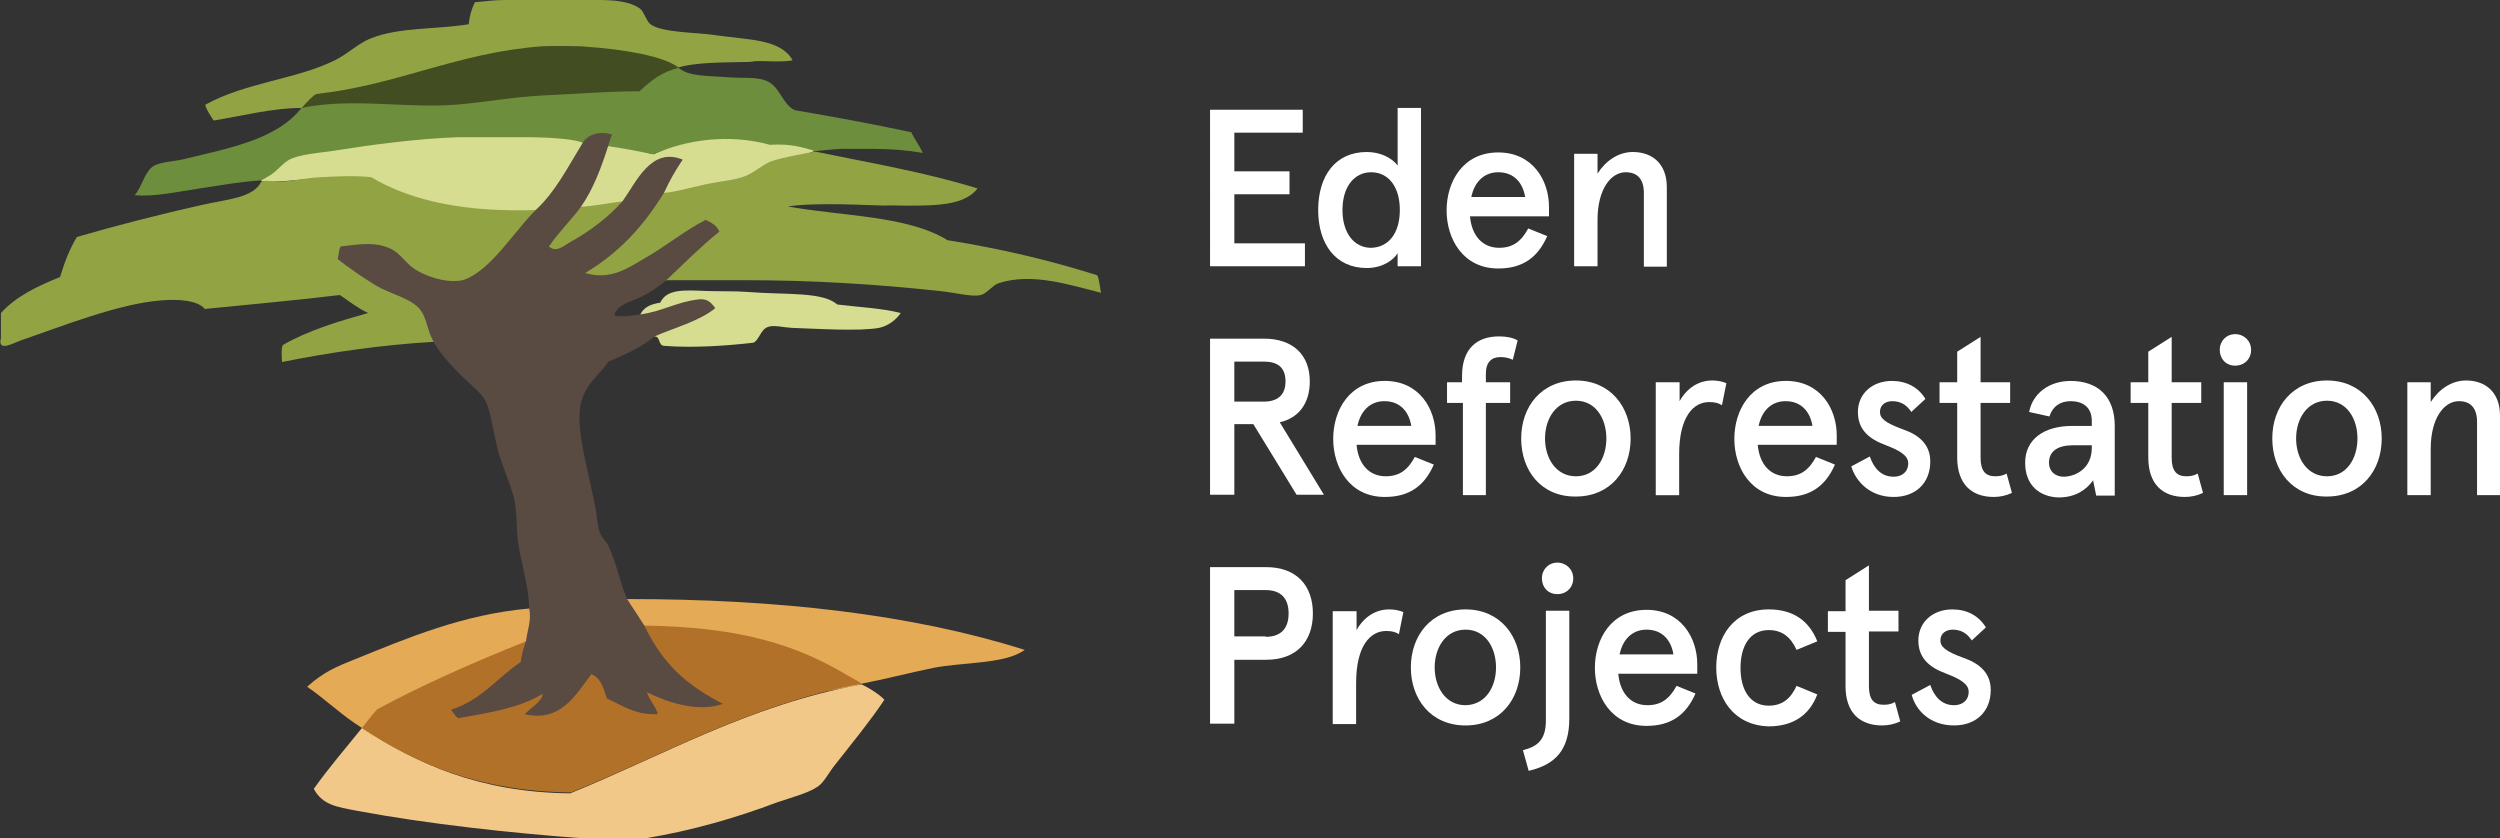 <?xml version="1.0" encoding="UTF-8" standalone="no"?>
<svg
   alt="logo"
   viewBox="0 0 167 56"
   fill="none"
   version="1.1"
   id="svg79"
   xmlns="http://www.w3.org/2000/svg"
   xmlns:svg="http://www.w3.org/2000/svg">
  <rect x="0" y="0" width="167" height="56" fill="#333333" stroke="none"/>
  <path
     fill-rule="evenodd"
     clip-rule="evenodd"
     d="M 51.53,8.622 C 48.818,7.871 45.87,9.343 43.659,10.305 42.657,10.095 41.92,9.764 40.858,9.584 L 40.623,9.554 C 40.151,9.464 39.886,9.524 39.119,9.343 37.881,9.013 36.879,8.983 35.581,8.863 35.198,8.803 34.225,8.562 33.783,8.743 c -0.59,0 -1.209,0.12 -1.828,0.12 -0.383,0 -0.973,-0.09 -1.356,-0.03 -2.83,0.09 -5.719,0.571 -8.402,0.991 -0.914,0.15 -2.005,0.3 -2.683,0.601 -0.619,0.24 -1.12,1.022 -1.68,1.262 -0.206,0.27 -0.56,0.391 -0.295,0.421 0.855,0.12 2.683,-0.15 3.862,-0.21 1.179,-0.06 2.27,-0.12 3.331,0 2.771,1.652 6.456,2.433 10.966,2.283 1.12,0.09 2.27,0.06 3.154,-0.15 0.973,-0.06 1.798,-0.21 2.712,-0.331 0.973,-0.06 5.542,-0.751 6.515,-0.991 0.943,-0.21 2.24,-0.601 2.948,-0.901 0.56,-0.21 2.8,-1.532 3.42,-1.742 C 53.918,9.914 52.09,8.833 51.53,8.622 Z"
     fill="#d6dc90"
     id="path2" />
  <path
     fill-rule="evenodd"
     clip-rule="evenodd"
     d="m 43.748,22.472 c -0.531,-0.09 -1.504,-0.571 -0.973,-1.472 0.236,-0.481 0.708,-0.691 1.327,-0.781 0.442,-0.931 1.592,-0.841 3.066,-0.781 0.796,0.03 1.887,0 2.712,0.06 2.624,0.21 5.07,-0.03 6.043,0.841 1.444,0.18 2.948,0.24 4.245,0.571 -0.295,0.451 -0.855,0.871 -1.444,0.991 -1.297,0.24 -4.157,0.06 -5.837,0 -0.56,-0.03 -1.209,-0.21 -1.592,-0.06 -0.501,0.18 -0.59,0.901 -0.973,1.052 -1.828,0.21 -4.039,0.36 -5.955,0.21 -0.413,-0.03 -0.236,-0.601 -0.619,-0.631 z"
     fill="#d6dc90"
     id="path4" />
  <path
     fill-rule="evenodd"
     clip-rule="evenodd"
     d="m 41.949,40.017 c 9.934,0 18.896,0.991 26.502,3.395 -1.297,0.961 -4.127,0.811 -6.102,1.202 -1.592,0.33 -3.361,0.781 -4.776,1.052 0.177,0.33 -30.01,4.897 -33.37,2.974 -1.327,-0.811 -2.417,-1.893 -3.685,-2.764 1.12,-1.022 2.063,-1.382 3.184,-1.833 3.479,-1.412 7.223,-3.004 11.644,-3.395 2.918,-0.391 3.714,-0.451 6.603,-0.631 z"
     fill="#e4aa55"
     id="path6" />
  <path
     fill-rule="evenodd"
     clip-rule="evenodd"
     d="m 59.077,46.747 c -1.032,1.532 -2.152,2.884 -3.331,4.386 -0.383,0.481 -0.708,1.142 -1.12,1.412 -0.649,0.451 -1.857,0.751 -2.712,1.052 -2.712,1.022 -5.689,1.893 -8.814,2.403 -1.385,0 -2.771,0 -4.157,0 -4.894,-0.36 -10.377,-0.961 -15.064,-1.833 -1.415,-0.27 -2.329,-0.391 -2.918,-1.472 1.002,-1.412 2.123,-2.704 3.184,-4.026 0,0 0,0 0.059,-0.06 3.655,2.433 7.871,4.326 13.885,4.386 6.338,-2.584 11.939,-5.888 19.427,-7.27 0.029,-0.06 1.209,0.601 1.562,1.021 z"
     fill="#f2c888"
     id="path8" />
  <path
     fill-rule="evenodd"
     clip-rule="evenodd"
     d="m 43.128,41.79 c 5.483,0.09 9.286,0.961 12.823,2.944 0.295,0.18 0.973,0.541 1.621,0.931 -7.488,1.412 -13.089,4.717 -19.427,7.27 -6.014,-0.06 -10.288,-1.863 -13.973,-4.296 0.324,-0.391 0.678,-0.901 1.032,-1.262 3.125,-1.682 6.486,-3.155 9.934,-4.537 0,0 1.504,-0.751 7.989,-1.052 z"
     fill="#b27129"
     id="path10" />
  <path
     fill-rule="evenodd"
     clip-rule="evenodd"
     d="m 73.286,18.386 c -3.125,-0.991 -6.426,-1.772 -9.993,-2.343 -2.683,-1.652 -7.045,-1.592 -10.671,-2.253 2.005,-0.3 5.542,-0.06 6.367,-0.06 0.855,-0.03 1.061,0.03 2.624,0 1.562,-0.03 2.977,-0.21 3.685,-1.142 -3.361,-1.052 -7.193,-1.712 -10.848,-2.463 0,0 -2.417,0.421 -3.036,0.691 -0.56,0.27 -1.032,0.691 -1.592,0.931 -0.708,0.3 -1.769,0.36 -2.712,0.571 -0.973,0.21 -2.123,0.541 -2.83,0.571 -0.737,0.15 -2.801,0.601 -2.771,0.571 -0.914,0.12 -1.798,0.3 -2.771,0.36 -0.796,-0.06 -1.798,0 -2.977,0.21 -4.51,0.15 -8.195,-0.541 -10.966,-2.193 -1.032,-0.12 -2.211,-0.06 -3.39,0 -1.209,0.06 -2.358,0.391 -3.213,0.27 -0.236,-0.03 -0.56,-0.06 -0.737,0.03 -0.56,1.112 -2.329,1.172 -4.009,1.562 -2.683,0.601 -5.748,1.382 -8.313,2.133 -0.472,0.781 -0.825,1.682 -1.12,2.674 -1.503,0.601 -2.948,1.292 -3.95,2.403 0,0.571 0,1.142 0,1.682 -0.265,0.991 0.943,0.27 1.327,0.15 2.712,-0.931 6.544,-2.463 9.374,-2.674 1.091,-0.09 2.417,-0.03 2.918,0.571 3.007,-0.3 6.043,-0.571 9.021,-0.931 0.619,0.421 1.179,0.871 1.887,1.202 -2.034,0.571 -4.009,1.172 -5.689,2.133 -0.147,0.18 -0.059,1.052 -0.059,1.142 2.948,-0.601 6.544,-1.142 10.141,-1.352 4.628,-0.781 8.077,-2.283 10.17,-3.845 1.562,-0.03 3.39,-0.12 5.483,-0.27 0.501,0 1.032,0 1.533,0 1.091,0 2.388,0 3.596,0 4.51,0 8.814,0.27 12.971,0.721 0.973,0.09 2.182,0.421 2.771,0.27 0.413,-0.09 0.766,-0.631 1.179,-0.781 2.24,-0.751 4.805,0.12 6.869,0.631 -0.059,-0.15 -0.118,-0.961 -0.265,-1.172 z"
     fill="#92a344"
     id="path12" />
  <path
     fill-rule="evenodd"
     clip-rule="evenodd"
     d="M 45.133,4.386 C 43.364,3.725 39.178,3.515 38.972,3.455 c -0.501,0 -2.535,-0.15 -2.624,0 -5.631,0.421 -9.669,2.283 -15.123,2.884 -0.442,0.18 -0.737,0.571 -1.061,0.871 -1.975,0 -4.009,0.541 -5.896,0.841 -0.236,-0.391 -0.442,-0.631 -0.56,-1.052 2.712,-1.502 6.043,-1.682 8.667,-2.974 0.855,-0.421 1.562,-1.142 2.417,-1.472 1.946,-0.751 4.215,-0.571 6.515,-0.931 0.059,-0.571 0.206,-1.052 0.413,-1.472 0.649,-0.06 1.327,-0.15 2.005,-0.15 1.71,0 3.42,0 5.129,0 1.327,0 2.977,-0.09 3.891,0.571 0.265,0.18 0.442,0.871 0.708,1.052 0.766,0.571 3.154,0.541 4.304,0.721 2.211,0.33 4.393,0.24 5.188,1.682 -0.708,0.15 -1.68,0.03 -2.506,0.06 -0.265,0.06 -0.59,0.06 -0.914,0.06 -1.503,0.03 -3.036,0.03 -4.245,0.361 -0.029,0 -0.059,-0.09 -0.147,-0.12 z"
     fill="#92a344"
     id="path14" />
  <path
     fill-rule="evenodd"
     clip-rule="evenodd"
     d="M 60.875,8.833 C 58.34,8.292 55.745,7.811 53.092,7.36 52.237,6.97 52.119,5.738 51.147,5.378 50.557,5.137 49.525,5.227 48.729,5.167 47.285,5.047 46.047,5.137 45.339,4.536 45.28,4.476 45.221,4.416 45.133,4.386 c -1.12,0.24 -1.828,0.871 -2.535,1.532 -2.152,0 -4.127,0.09 -6.191,0.18 -2.093,0.09 -4.009,0.33 -5.984,0.481 -3.331,0.24 -6.367,-0.27 -9.699,0.421 -0.236,-0.15 -0.236,-0.12 -0.56,0.18 -1.651,2.133 -4.805,2.704 -7.901,3.455 -0.648,0.15 -1.474,0.18 -1.946,0.421 -0.678,0.36 -0.825,1.472 -1.327,1.983 1.327,0.12 2.742,-0.21 4.157,-0.421 1.415,-0.21 2.83,-0.481 4.304,-0.571 0.177,-0.09 0.236,-0.12 0.472,-0.27 0.56,-0.27 0.973,-0.961 1.592,-1.202 0.708,-0.27 1.739,-0.36 2.624,-0.481 2.653,-0.421 5.719,-0.841 8.52,-0.931 0.59,0 4.245,0 4.245,0 0,0 2.977,-0.03 4.009,0.361 0.472,0.09 1.061,0.15 1.533,0.21 1.061,0.15 2.182,0.361 3.213,0.571 2.211,-0.991 5.071,-1.382 7.782,-0.631 1.327,-0.09 2.123,0.15 3.036,0.421 0.708,-0.06 1.444,-0.18 2.24,-0.15 0.531,0 1.061,0 1.592,0 1.209,0 2.299,0.09 3.331,0.27 C 61.435,9.734 61.111,9.343 60.875,8.833 Z"
     fill="#6d8e3c"
     id="path16" />
  <path
     fill-rule="evenodd"
     clip-rule="evenodd"
     d="m 39.178,3.124 c 2.27,0.15 5.218,0.601 6.161,1.412 -1.12,0.24 -1.916,0.901 -2.624,1.562 -2.152,0 -4.245,0.18 -6.309,0.27 -2.093,0.09 -4.068,0.481 -6.043,0.631 -3.331,0.24 -6.869,-0.481 -10.2,0.21 0.383,-0.451 0.766,-0.841 0.973,-0.931 5.454,-0.601 9.404,-2.764 15.064,-3.185 0.177,-0.03 2.742,-0.03 2.977,0.03 z"
     fill="#424d21"
     id="path18" />
  <path
     fill-rule="evenodd"
     clip-rule="evenodd"
     d="m 44.573,18.657 c -0.501,0.451 -1.12,0.871 -1.798,1.202 -0.619,0.3 -1.533,0.451 -1.739,1.202 0.206,0.09 0.442,0.06 0.796,0.06 0.265,-0.03 0.383,-0.03 0.943,-0.12 1.415,-0.18 2.388,-0.811 3.803,-0.991 0.56,-0.09 0.825,0.12 1.032,0.36 0.059,0.09 0.147,0.12 0.147,0.24 -1.12,0.871 -2.653,1.262 -4.039,1.863 -0.855,0.721 -1.946,1.202 -3.066,1.682 -0.796,1.142 -1.946,1.712 -1.946,3.755 0,1.592 0.708,4.176 1.032,5.798 0.147,0.691 0.147,1.412 0.354,1.923 0.118,0.3 0.413,0.541 0.56,0.841 0.531,1.142 0.796,2.554 1.238,3.545 0.383,0.571 1.15,1.772 1.15,1.772 1.327,2.734 2.948,4.026 5.247,5.228 -1.651,0.601 -3.773,-0.12 -5.071,-0.781 0.147,0.541 0.678,1.052 0.708,1.472 -1.533,0.06 -2.358,-0.601 -3.39,-1.052 -0.206,-0.691 -0.413,-1.382 -1.032,-1.622 -1.002,1.322 -2.034,3.245 -4.451,2.674 0.383,-0.391 1.268,-0.961 1.179,-1.352 -1.503,0.931 -3.567,1.262 -5.63,1.622 -0.206,-0.15 -0.324,-0.391 -0.472,-0.571 1.975,-0.601 3.095,-2.133 4.658,-3.185 0.059,-0.511 0.206,-0.991 0.354,-1.412 0.088,-0.721 0.383,-1.412 0.206,-2.193 -0.029,-1.622 -0.59,-3.095 -0.766,-4.597 -0.088,-0.901 -0.029,-1.893 -0.265,-2.824 -0.265,-0.961 -0.737,-2.013 -1.032,-3.034 -0.265,-0.961 -0.472,-2.554 -0.825,-3.335 -0.295,-0.601 -1.179,-1.262 -1.739,-1.833 -0.708,-0.721 -1.444,-1.532 -1.798,-2.253 -0.413,-0.751 -0.413,-1.622 -0.973,-2.193 -0.649,-0.661 -1.916,-0.931 -2.83,-1.472 -0.973,-0.601 -1.798,-1.172 -2.565,-1.773 0.088,-0.24 0.059,-0.631 0.206,-0.841 1.444,-0.18 2.358,-0.3 3.331,0.15 0.648,0.3 1.002,0.961 1.592,1.352 0.737,0.481 2.005,0.931 3.066,0.781 0.678,-0.09 1.562,-0.811 2.093,-1.352 1.002,-0.991 2.152,-2.614 2.977,-3.395 1.297,-1.202 2.123,-2.854 3.066,-4.386 0.354,-0.661 1.179,-0.871 2.005,-0.631 -0.118,0.24 -0.177,0.541 -0.265,0.781 -0.472,1.472 -1.002,2.884 -1.798,4.026 -0.678,0.931 -1.503,1.712 -2.152,2.674 0.472,0.451 1.002,-0.06 1.385,-0.27 1.356,-0.751 2.624,-1.712 3.538,-2.764 0.914,-1.262 1.887,-3.635 4.009,-2.764 -0.472,0.691 -0.884,1.412 -1.238,2.193 -1.356,2.223 -3.036,4.056 -5.277,5.378 1.68,0.511 2.86,-0.331 3.891,-0.931 1.533,-0.871 2.742,-1.893 4.157,-2.614 0.383,0.18 0.737,0.36 0.914,0.781 -1.268,1.022 -2.358,2.133 -3.478,3.185 z"
     fill="#594a42"
     id="path20" />
  <path
     d="m 80.832,7.33 h 6.191 v 1.532 h -4.569 v 2.584 h 3.685 v 1.532 h -3.685 v 3.275 H 87.17 v 1.532 h -6.338 z"
     class="fill-current"
     id="path22"
     style="fill:#ffffff" />
  <path
     d="m 88.055,14.03 c 0,-2.283 1.15,-3.876 3.243,-3.876 0.914,0 1.68,0.391 2.064,0.901 V 10.605 7.21 h 1.562 V 17.785 H 93.361 v -0.421 -0.451 c -0.265,0.451 -1.002,0.991 -2.064,0.991 -2.093,0 -3.243,-1.622 -3.243,-3.876 z m 5.454,0 c 0,-1.562 -0.766,-2.524 -1.916,-2.524 -1.12,0 -1.916,0.961 -1.916,2.524 0,1.562 0.796,2.524 1.916,2.524 1.15,-0.03 1.916,-0.961 1.916,-2.524 z"
     class="fill-current"
     id="path24"
     style="fill:#ffffff" />
  <path
     d="m 103.443,14.45 h -5.248 c 0.118,1.322 0.855,2.103 1.946,2.103 0.914,0 1.474,-0.421 1.945,-1.292 l 1.268,0.511 c -0.619,1.412 -1.621,2.163 -3.272,2.163 -2.358,0 -3.449,-1.983 -3.449,-3.876 0,-1.923 1.091,-3.876 3.449,-3.876 2.299,0 3.39,1.863 3.39,3.635 v 0.631 z m -1.563,-1.292 c -0.147,-0.901 -0.707,-1.652 -1.798,-1.652 -0.855,0 -1.562,0.541 -1.798,1.652 z"
     class="fill-current"
     id="path26"
     style="fill:#ffffff" />
  <path
     d="m 105.152,10.274 h 1.563 v 1.322 c 0.53,-0.841 1.385,-1.442 2.358,-1.442 1.327,0 2.27,0.811 2.27,2.343 v 5.318 h -1.533 v -4.927 c 0,-0.931 -0.442,-1.382 -1.209,-1.382 -1.002,0 -1.886,1.142 -1.886,3.185 v 3.094 h -1.563 z"
     class="fill-current"
     id="path28"
     style="fill:#ffffff" />
  <path
     d="m 80.832,22.622 h 3.596 c 1.975,0 3.066,1.112 3.066,2.854 0,1.442 -0.708,2.433 -2.005,2.734 l 2.948,4.837 H 86.61 L 83.721,28.331 h -1.268 v 4.717 H 80.832 Z m 3.596,4.206 c 0.855,0 1.444,-0.391 1.444,-1.352 0,-0.961 -0.56,-1.322 -1.444,-1.322 h -1.975 v 2.674 z"
     class="fill-current"
     id="path30"
     style="fill:#ffffff" />
  <path
     d="M 95.866,29.712 H 90.619 c 0.118,1.322 0.855,2.103 1.946,2.103 0.914,0 1.474,-0.421 1.946,-1.292 l 1.268,0.511 c -0.619,1.412 -1.621,2.163 -3.272,2.163 -2.358,0 -3.449,-1.983 -3.449,-3.876 0,-1.923 1.091,-3.876 3.449,-3.876 2.299,0 3.39,1.863 3.39,3.635 v 0.631 z m -1.592,-1.262 c -0.147,-0.901 -0.708,-1.652 -1.798,-1.652 -0.855,0 -1.562,0.541 -1.798,1.652 z"
     class="fill-current"
     id="path32"
     style="fill:#ffffff" />
  <path
     d="m 97.664,26.918 h -1.002 v -1.382 h 1.002 v -0.421 c 0,-1.803 0.973,-2.644 2.477,-2.644 0.501,0 0.943,0.09 1.238,0.27 l -0.324,1.292 c -0.266,-0.12 -0.502,-0.18 -0.826,-0.18 -0.59,0 -0.973,0.331 -0.973,1.112 v 0.571 h 1.622 v 1.382 h -1.622 v 6.159 h -1.533 v -6.159 z"
     class="fill-current"
     id="path34"
     style="fill:#ffffff" />
  <path
     d="m 101.615,29.292 c 0,-2.133 1.356,-3.876 3.656,-3.876 2.299,0 3.655,1.772 3.655,3.876 0,2.133 -1.356,3.876 -3.655,3.876 -2.329,0.03 -3.656,-1.742 -3.656,-3.876 z m 5.69,0 c 0,-1.322 -0.708,-2.524 -2.034,-2.524 -1.327,0 -2.064,1.202 -2.064,2.524 0,1.322 0.737,2.524 2.064,2.524 1.326,0 2.034,-1.202 2.034,-2.524 z"
     class="fill-current"
     id="path36"
     style="fill:#ffffff" />
  <path
     d="m 110.635,25.536 h 1.562 v 1.262 c 0.502,-0.901 1.297,-1.382 2.182,-1.382 0.354,0 0.648,0.06 0.943,0.18 l -0.295,1.472 c -0.235,-0.15 -0.501,-0.21 -0.855,-0.21 -1.061,0 -2.004,0.991 -2.004,3.485 v 2.734 h -1.563 v -7.541 z"
     class="fill-current"
     id="path38"
     style="fill:#ffffff" />
  <path
     d="m 122.663,29.712 h -5.247 c 0.118,1.322 0.855,2.103 1.946,2.103 0.913,0 1.474,-0.421 1.945,-1.292 l 1.268,0.511 c -0.619,1.412 -1.622,2.163 -3.272,2.163 -2.359,0 -3.449,-1.983 -3.449,-3.876 0,-1.923 1.09,-3.876 3.449,-3.876 2.299,0 3.39,1.863 3.39,3.635 v 0.631 z m -1.592,-1.262 c -0.147,-0.901 -0.707,-1.652 -1.798,-1.652 -0.855,0 -1.562,0.541 -1.798,1.652 z"
     class="fill-current"
     id="path40"
     style="fill:#ffffff" />
  <path
     d="m 123.666,31.154 1.238,-0.661 c 0.265,0.781 0.767,1.352 1.592,1.352 0.531,0 0.973,-0.3 0.973,-0.901 0,-0.571 -0.708,-0.901 -1.563,-1.232 -1.031,-0.391 -1.798,-0.991 -1.798,-2.193 0,-1.202 0.944,-2.073 2.27,-2.073 0.973,0 1.769,0.421 2.24,1.202 l -0.943,0.871 c -0.324,-0.511 -0.766,-0.721 -1.267,-0.721 -0.443,0 -0.826,0.24 -0.826,0.721 0,0.421 0.324,0.721 1.563,1.172 1.031,0.36 1.798,0.991 1.798,2.133 0,1.472 -1.003,2.373 -2.447,2.373 -1.592,0 -2.535,-1.052 -2.83,-2.043 z"
     class="fill-current"
     id="path42"
     style="fill:#ffffff" />
  <path
     d="m 130.741,30.553 v -3.635 h -1.179 v -1.382 h 1.179 v -2.043 l 1.562,-0.991 v 3.034 h 1.975 v 1.382 h -1.975 v 3.665 c 0,0.901 0.354,1.232 0.973,1.232 0.265,0 0.501,-0.03 0.766,-0.18 l 0.354,1.292 c -0.383,0.18 -0.796,0.27 -1.209,0.27 -1.473,0 -2.446,-0.841 -2.446,-2.644 z"
     class="fill-current"
     id="path44"
     style="fill:#ffffff" />
  <path
     d="m 135.28,30.914 c 0,-1.562 1.238,-2.463 3.155,-2.463 h 1.297 v -0.331 c 0,-0.961 -0.649,-1.322 -1.415,-1.322 -0.708,0 -1.209,0.36 -1.415,1.022 l -1.356,-0.3 c 0.235,-1.232 1.326,-2.073 2.771,-2.073 1.798,0 2.948,1.021 2.948,3.004 v 4.657 h -1.239 l -0.206,-1.021 c -0.472,0.661 -1.209,1.142 -2.299,1.142 -1.238,-0.03 -2.241,-0.781 -2.241,-2.313 z m 4.452,-0.991 v -0.18 h -1.238 c -1.032,0 -1.622,0.391 -1.622,1.172 0,0.571 0.413,0.931 1.002,0.931 0.885,-0.03 1.858,-0.631 1.858,-1.923 z"
     class="fill-current"
     id="path46"
     style="fill:#ffffff" />
  <path
     d="m 143.505,30.553 v -3.635 h -1.179 v -1.382 h 1.179 v -2.043 l 1.563,-0.991 v 3.034 h 1.975 v 1.382 h -1.975 v 3.665 c 0,0.901 0.354,1.232 0.973,1.232 0.265,0 0.501,-0.03 0.766,-0.18 l 0.354,1.292 c -0.383,0.18 -0.796,0.27 -1.209,0.27 -1.474,0 -2.447,-0.841 -2.447,-2.644 z"
     class="fill-current"
     id="path48"
     style="fill:#ffffff" />
  <path
     d="m 148.28,23.373 c 0,-0.601 0.442,-1.052 1.032,-1.052 0.59,0 1.061,0.451 1.061,1.052 0,0.601 -0.442,1.052 -1.061,1.052 -0.619,0 -1.032,-0.451 -1.032,-1.052 z m 0.266,2.163 h 1.562 v 7.541 h -1.562 z"
     class="fill-current"
     id="path50"
     style="fill:#ffffff" />
  <path
     d="m 151.788,29.292 c 0,-2.133 1.356,-3.876 3.655,-3.876 2.3,0 3.656,1.772 3.656,3.876 0,2.133 -1.356,3.876 -3.656,3.876 -2.299,0.03 -3.655,-1.742 -3.655,-3.876 z m 5.69,0 c 0,-1.322 -0.708,-2.524 -2.035,-2.524 -1.326,0 -2.063,1.202 -2.063,2.524 0,1.322 0.737,2.524 2.063,2.524 1.327,0 2.035,-1.202 2.035,-2.524 z"
     class="fill-current"
     id="path52"
     style="fill:#ffffff" />
  <path
     d="m 160.81,25.536 h 1.562 v 1.322 c 0.531,-0.841 1.385,-1.442 2.358,-1.442 1.327,0 2.27,0.811 2.27,2.343 v 5.318 h -1.533 v -4.897 c 0,-0.931 -0.442,-1.382 -1.208,-1.382 -1.003,0 -1.887,1.142 -1.887,3.185 v 3.094 h -1.562 z"
     class="fill-current"
     id="path54"
     style="fill:#ffffff" />
  <path
     d="m 80.832,37.884 h 3.744 c 2.063,0 3.125,1.262 3.125,3.095 0,1.833 -1.061,3.094 -3.125,3.094 H 82.453 V 48.339 H 80.832 Z m 3.714,4.657 c 1.002,0 1.533,-0.541 1.533,-1.562 0,-0.992 -0.501,-1.562 -1.533,-1.562 h -2.093 v 3.094 h 2.093 z"
     class="fill-current"
     id="path56"
     style="fill:#ffffff" />
  <path
     d="m 89.057,40.828 h 1.562 V 42.09 c 0.501,-0.901 1.297,-1.382 2.182,-1.382 0.354,0 0.648,0.06 0.943,0.18 l -0.295,1.472 c -0.236,-0.15 -0.501,-0.21 -0.855,-0.21 -1.061,0 -2.005,0.991 -2.005,3.485 v 2.734 h -1.562 v -7.541 z"
     class="fill-current"
     id="path58"
     style="fill:#ffffff" />
  <path
     d="m 94.245,44.584 c 0,-2.133 1.356,-3.876 3.655,-3.876 2.299,0 3.655,1.772 3.655,3.876 0,2.133 -1.356,3.876 -3.655,3.876 -2.329,0 -3.655,-1.773 -3.655,-3.876 z m 5.689,0 c 0,-1.322 -0.708,-2.524 -2.034,-2.524 -1.327,0 -2.064,1.202 -2.064,2.524 0,1.322 0.737,2.524 2.064,2.524 1.327,-0.03 2.034,-1.202 2.034,-2.524 z"
     class="fill-current"
     id="path60"
     style="fill:#ffffff" />
  <path
     d="m 101.732,50.111 c 0.973,-0.24 1.533,-0.691 1.533,-1.983 v -7.33 h 1.563 v 7.21 c 0,2.073 -0.914,3.064 -2.712,3.485 z M 103,38.635 c 0,-0.601 0.442,-1.052 1.032,-1.052 0.589,0 1.061,0.451 1.061,1.052 0,0.601 -0.442,1.052 -1.061,1.052 -0.619,0 -1.032,-0.451 -1.032,-1.052 z"
     class="fill-current"
     id="path62"
     style="fill:#ffffff" />
  <path
     d="M 113.348,45.004 H 108.1 c 0.118,1.322 0.855,2.103 1.946,2.103 0.914,0 1.474,-0.421 1.946,-1.292 l 1.267,0.511 c -0.619,1.412 -1.621,2.163 -3.272,2.163 -2.358,0 -3.449,-1.983 -3.449,-3.876 0,-1.923 1.091,-3.876 3.449,-3.876 2.3,0 3.39,1.863 3.39,3.635 v 0.631 z m -1.563,-1.292 c -0.147,-0.901 -0.707,-1.652 -1.798,-1.652 -0.855,0 -1.562,0.541 -1.798,1.652 z"
     class="fill-current"
     id="path64"
     style="fill:#ffffff" />
  <path
     d="m 114.645,44.584 c 0,-2.073 1.179,-3.876 3.508,-3.876 1.591,0 2.682,0.721 3.242,2.133 l -1.385,0.571 c -0.383,-0.841 -0.944,-1.322 -1.857,-1.322 -1.268,0 -1.887,1.081 -1.887,2.524 0,1.442 0.619,2.524 1.887,2.524 0.913,0 1.474,-0.481 1.857,-1.322 l 1.385,0.571 c -0.53,1.412 -1.651,2.133 -3.242,2.133 -2.329,-0.06 -3.508,-1.863 -3.508,-3.936 z"
     class="fill-current"
     id="path66"
     style="fill:#ffffff" />
  <path
     d="m 123.282,45.846 v -3.635 h -1.179 v -1.382 h 1.179 v -2.073 l 1.562,-0.991 v 3.034 h 1.975 v 1.382 h -1.975 v 3.665 c 0,0.901 0.354,1.232 0.973,1.232 0.265,0 0.501,-0.03 0.766,-0.18 l 0.354,1.292 c -0.383,0.18 -0.796,0.27 -1.208,0.27 -1.474,0 -2.447,-0.841 -2.447,-2.614 z"
     class="fill-current"
     id="path68"
     style="fill:#ffffff" />
  <path
     d="m 127.704,46.416 1.238,-0.661 c 0.266,0.781 0.767,1.352 1.592,1.352 0.531,0 0.973,-0.3 0.973,-0.901 0,-0.571 -0.708,-0.901 -1.562,-1.232 -1.032,-0.391 -1.799,-0.991 -1.799,-2.193 0,-1.202 0.944,-2.073 2.27,-2.073 0.973,0 1.769,0.421 2.241,1.202 l -0.944,0.871 c -0.324,-0.511 -0.766,-0.721 -1.267,-0.721 -0.443,0 -0.826,0.24 -0.826,0.721 0,0.421 0.325,0.721 1.563,1.172 1.031,0.361 1.798,0.992 1.798,2.133 0,1.472 -1.002,2.373 -2.447,2.373 -1.621,0 -2.565,-1.022 -2.83,-2.043 z"
     class="fill-current"
     id="path70"
     style="fill:#ffffff" />
  <defs
     id="defs77">
    <clipPath
       id="clip0">
      <rect
         width="167"
         height="56"
         fill="white"
         id="rect74" />
    </clipPath>
  </defs>
</svg>
